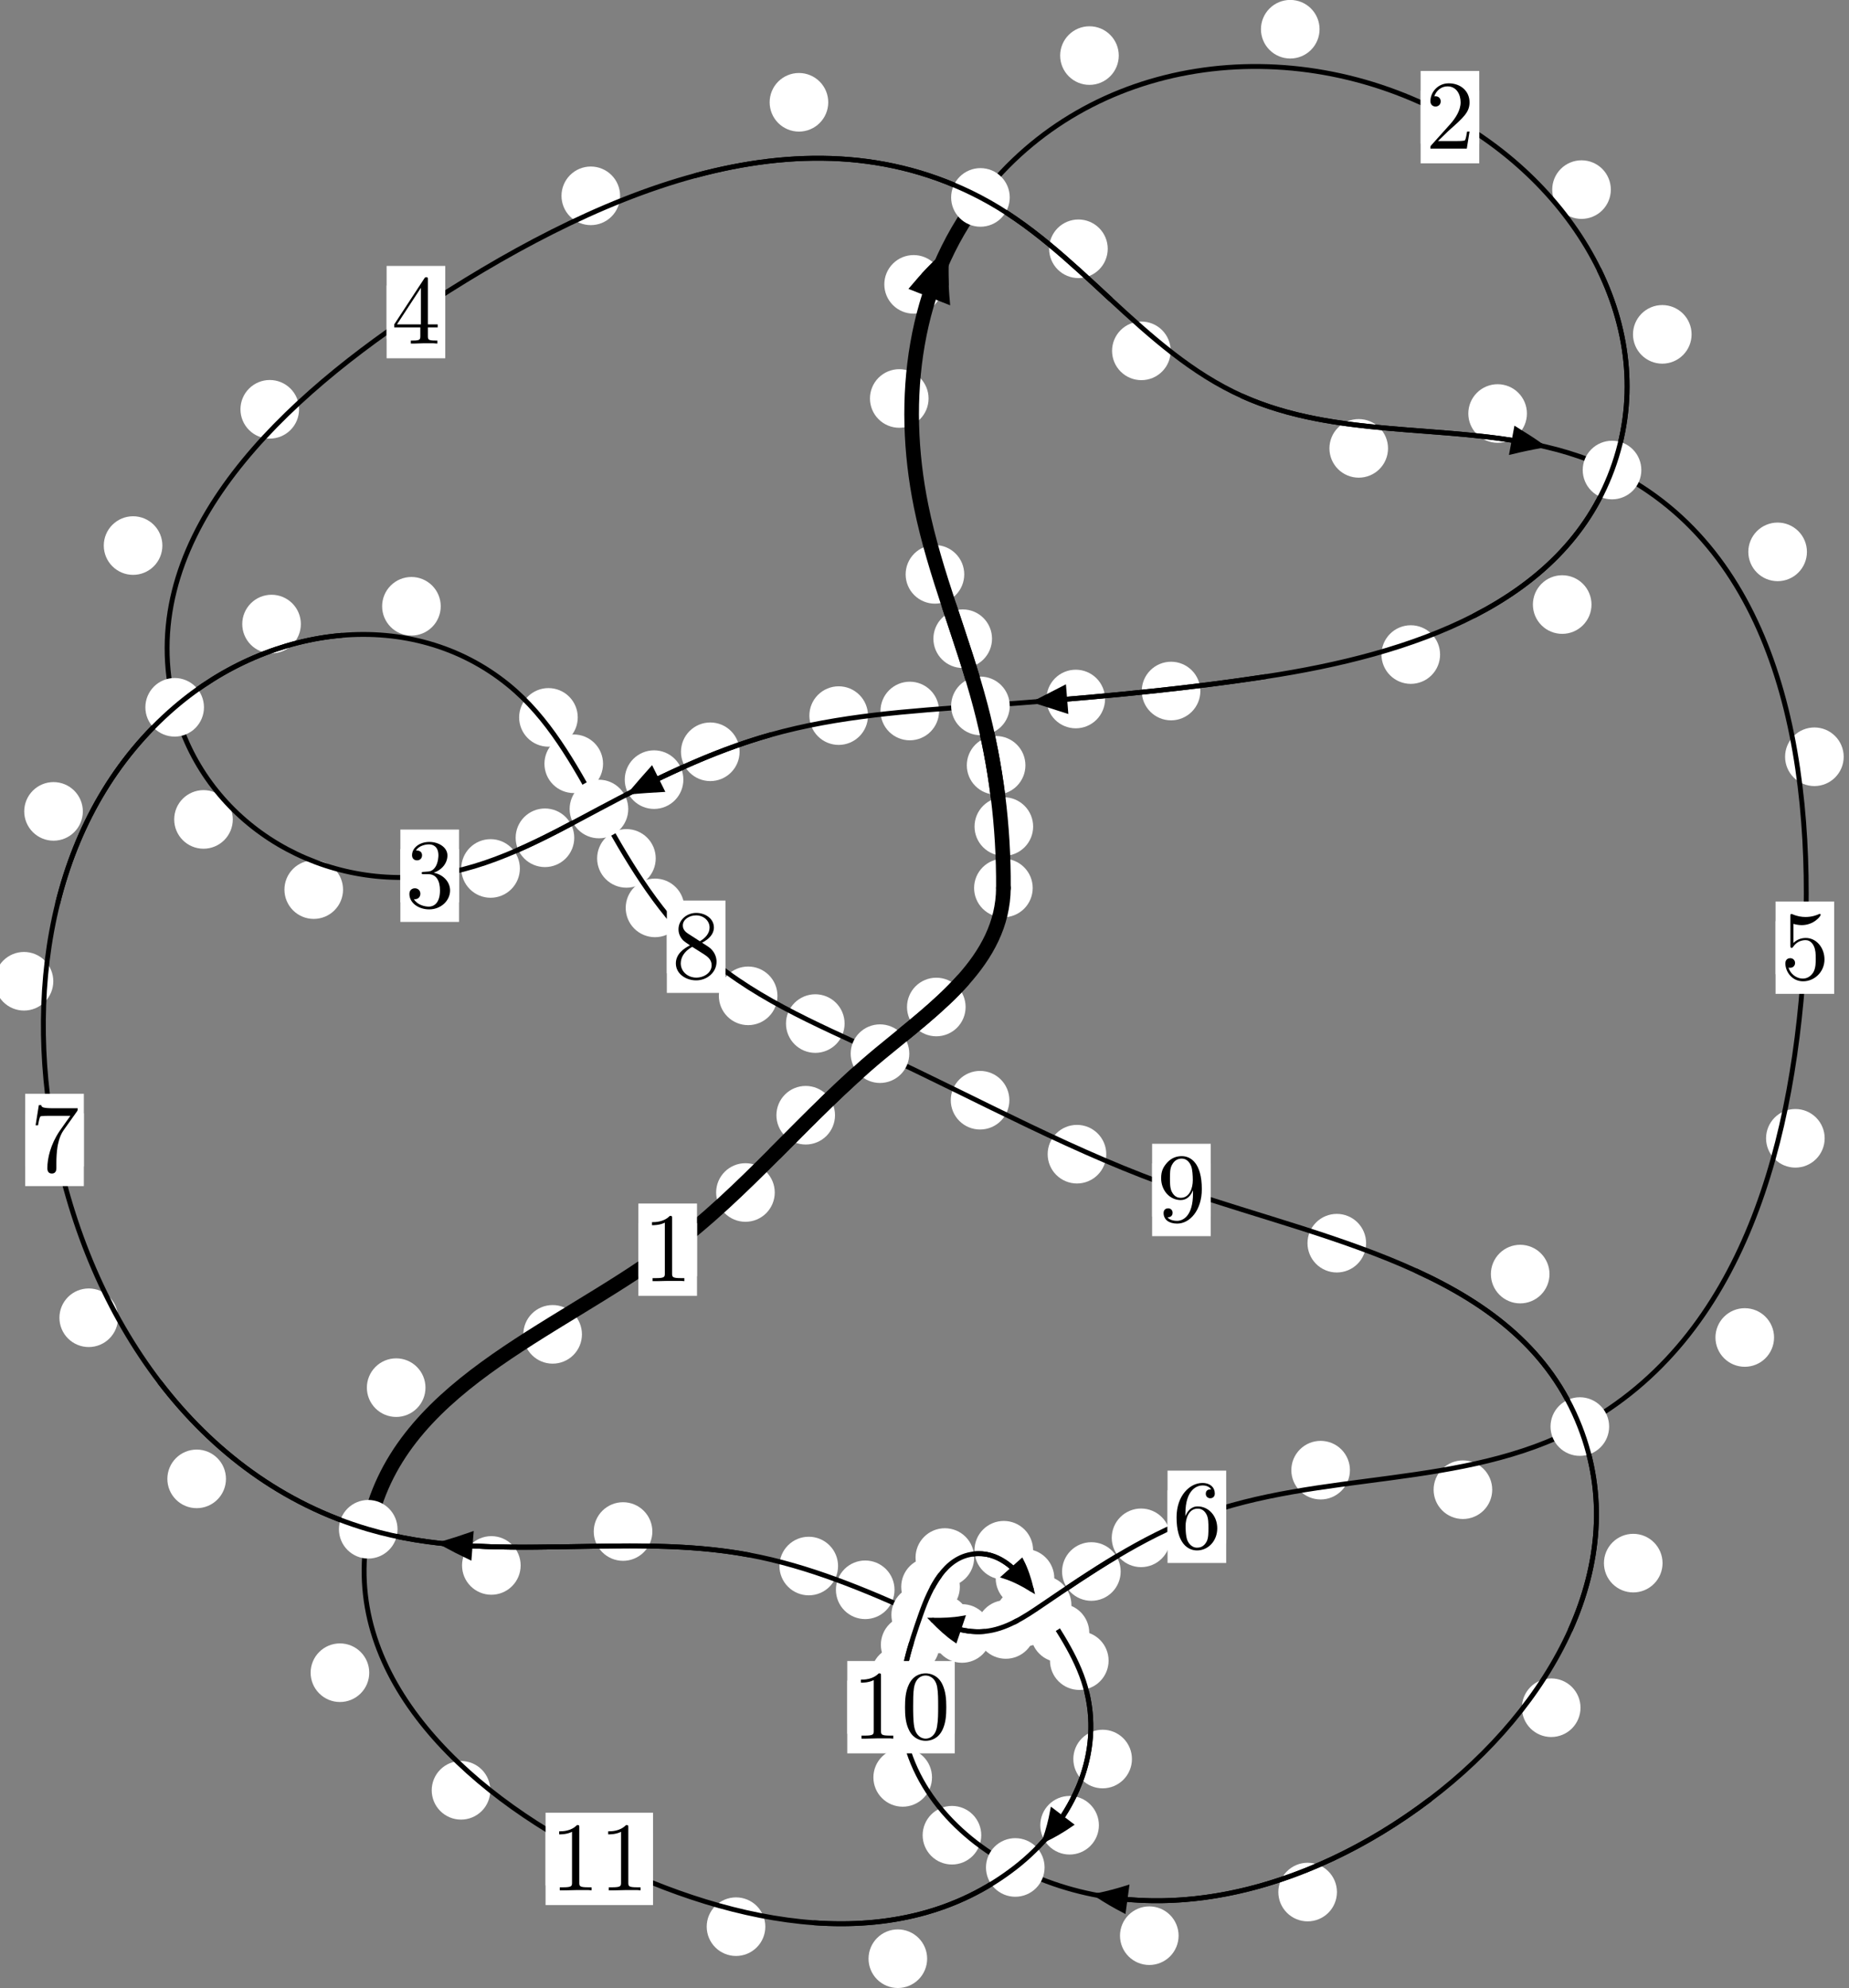 <?xml version="1.0"?>
<!-- Created by MetaPost 1.999 on 2021.07.06:0017 -->
<svg version="1.1" xmlns="http://www.w3.org/2000/svg" xmlns:xlink="http://www.w3.org/1999/xlink" width="188.589" height="202.78" viewBox="0 0 188.589 202.78">
<rect x="0" y="0" width="188.589" height="202.78" fill="#808080" stroke="none"/>
<!-- Original BoundingBox: -100.541245 -130.771530 88.047577 72.008255 -->
  <defs>
    <g transform="scale(0.01,0.01)" id="GLYPHcmr10_48">
      <path style="fill-rule: evenodd;" d="M460 -320C460 -400,455 -480,420 -554C374 -650,292 -666,250 -666C190 -666,117 -640,76 -547C44 -478,39 -400,39 -320C39 -245,43 -155,84 -79C127 2,200 22,249 22C303 22,379 1,423 -94C455 -163,460 -241,460 -320M249 -0C210 -0,151 -25,133 -121C122 -181,122 -273,122 -332C122 -396,122 -462,130 -516C149 -635,224 -644,249 -644C282 -644,348 -626,367 -527C377 -471,377 -395,377 -332C377 -257,377 -189,366 -125C351 -30,294 -0,249 -0"></path>
    </g>
    <g transform="scale(0.01,0.01)" id="GLYPHcmr10_49">
      <path style="fill-rule: evenodd;" d="M294 -640C294 -664,294 -666,271 -666C209 -602,121 -602,89 -602L89 -571C109 -571,168 -571,220 -597L220 -79C220 -43,217 -31,127 -31L95 -31L95 -0L257 -0L130 -3L217 -3L257 -3L297 -3L384 -3L419 -0L419 -31L387 -31C297 -31,294 -42,294 -79"></path>
    </g>
    <g transform="scale(0.01,0.01)" id="GLYPHcmr10_50">
      <path style="fill-rule: evenodd;" d="M127 -77L233 -180C389 -318,449 -372,449 -472C449 -586,359 -666,237 -666C124 -666,50 -574,50 -485C50 -429,100 -429,103 -429C120 -429,155 -441,155 -482C155 -508,137 -534,102 -534C94 -534,92 -534,89 -533C112 -598,166 -635,224 -635C315 -635,358 -554,358 -472C358 -392,308 -313,253 -251L61 -37C50 -26,50 -24,50 -0L421 -0L449 -174L424 -174C419 -144,412 -100,402 -85C395 -77,329 -77,307 -77"></path>
    </g>
    <g transform="scale(0.01,0.01)" id="GLYPHcmr10_51">
      <path style="fill-rule: evenodd;" d="M290 -352C372 -379,430 -449,430 -528C430 -610,342 -666,246 -666C145 -666,69 -606,69 -530C69 -497,91 -478,120 -478C151 -478,171 -500,171 -529C171 -579,124 -579,109 -579C140 -628,206 -641,242 -641C283 -641,338 -619,338 -529C338 -517,336 -459,310 -415C280 -367,246 -364,221 -363C213 -362,189 -360,182 -360C174 -359,167 -358,167 -348C167 -337,174 -337,191 -337L235 -337C317 -337,354 -269,354 -171C354 -35,285 -6,241 -6C198 -6,123 -23,88 -82C123 -77,154 -99,154 -137C154 -173,127 -193,98 -193C74 -193,42 -179,42 -135C42 -44,135 22,244 22C366 22,457 -69,457 -171C457 -253,394 -331,290 -352"></path>
    </g>
    <g transform="scale(0.01,0.01)" id="GLYPHcmr10_52">
      <path style="fill-rule: evenodd;" d="M294 -165L294 -78C294 -42,292 -31,218 -31L197 -31L197 -0L332 -0L238 -3L290 -3L332 -3L374 -3L427 -3L468 -0L468 -31L447 -31C373 -31,371 -42,371 -78L371 -165L471 -165L471 -196L371 -196L371 -651C371 -671,371 -677,355 -677C346 -677,343 -677,335 -665L28 -196L28 -165M300 -196L56 -196L300 -569"></path>
    </g>
    <g transform="scale(0.01,0.01)" id="GLYPHcmr10_53">
      <path style="fill-rule: evenodd;" d="M449 -201C449 -320,367 -420,259 -420C211 -420,168 -404,132 -369L132 -564C152 -558,185 -551,217 -551C340 -551,410 -642,410 -655C410 -661,407 -666,400 -666C399 -666,397 -666,392 -663C372 -654,323 -634,256 -634C216 -634,170 -641,123 -662C115 -665,113 -665,111 -665C101 -665,101 -657,101 -641L101 -345C101 -327,101 -319,115 -319C122 -319,124 -322,128 -328C139 -344,176 -398,257 -398C309 -398,334 -352,342 -334C358 -297,360 -258,360 -208C360 -173,360 -113,336 -71C312 -32,275 -6,229 -6C156 -6,99 -59,82 -118C85 -117,88 -116,99 -116C132 -116,149 -141,149 -165C149 -189,132 -214,99 -214C85 -214,50 -207,50 -161C50 -75,119 22,231 22C347 22,449 -74,449 -201"></path>
    </g>
    <g transform="scale(0.01,0.01)" id="GLYPHcmr10_54">
      <path style="fill-rule: evenodd;" d="M132 -328L132 -352C132 -605,256 -641,307 -641C331 -641,373 -635,395 -601C380 -601,340 -601,340 -556C340 -525,364 -510,386 -510C402 -510,432 -519,432 -558C432 -618,388 -666,305 -666C177 -666,42 -537,42 -316C42 -49,158 22,251 22C362 22,457 -72,457 -204C457 -331,368 -427,257 -427C189 -427,152 -376,132 -328M251 -6C188 -6,158 -66,152 -81C134 -128,134 -208,134 -226C134 -304,166 -404,256 -404C272 -404,318 -404,349 -342C367 -305,367 -254,367 -205C367 -157,367 -107,350 -71C320 -11,274 -6,251 -6"></path>
    </g>
    <g transform="scale(0.01,0.01)" id="GLYPHcmr10_55">
      <path style="fill-rule: evenodd;" d="M476 -609C485 -621,485 -623,485 -644L242 -644C120 -644,118 -657,114 -676L89 -676L56 -470L81 -470C84 -486,93 -549,106 -561C113 -567,191 -567,204 -567L411 -567C400 -551,321 -442,299 -409C209 -274,176 -135,176 -33C176 -23,176 22,222 22C268 22,268 -23,268 -33L268 -84C268 -139,271 -194,279 -248C283 -271,297 -357,341 -419"></path>
    </g>
    <g transform="scale(0.01,0.01)" id="GLYPHcmr10_56">
      <path style="fill-rule: evenodd;" d="M163 -457C117 -487,113 -521,113 -538C113 -599,178 -641,249 -641C322 -641,386 -589,386 -517C386 -460,347 -412,287 -377M309 -362C381 -399,430 -451,430 -517C430 -609,341 -666,250 -666C150 -666,69 -592,69 -499C69 -481,71 -436,113 -389C124 -377,161 -352,186 -335C128 -306,42 -250,42 -151C42 -45,144 22,249 22C362 22,457 -61,457 -168C457 -204,446 -249,408 -291C389 -312,373 -322,309 -362M209 -320L332 -242C360 -223,407 -193,407 -132C407 -58,332 -6,250 -6C164 -6,92 -68,92 -151C92 -209,124 -273,209 -320"></path>
    </g>
    <g transform="scale(0.01,0.01)" id="GLYPHcmr10_57">
      <path style="fill-rule: evenodd;" d="M367 -318L367 -286C367 -52,263 -6,205 -6C188 -6,134 -8,107 -42C151 -42,159 -71,159 -88C159 -119,135 -134,113 -134C97 -134,67 -125,67 -86C67 -19,121 22,206 22C335 22,457 -114,457 -329C457 -598,342 -666,253 -666C198 -666,149 -648,106 -603C65 -558,42 -516,42 -441C42 -316,130 -218,242 -218C303 -218,344 -260,367 -318M243 -241C227 -241,181 -241,150 -304C132 -341,132 -391,132 -440C132 -494,132 -541,153 -578C180 -628,218 -641,253 -641C299 -641,332 -607,349 -562C361 -530,365 -467,365 -421C365 -338,331 -241,243 -241"></path>
    </g>
  </defs>
  <path d="M105.375 84.306C105.375 83.513,105.06 82.753,104.5 82.193C103.939 81.632,103.179 81.317,102.386 81.317C101.594 81.317,100.834 81.632,100.273 82.193C99.713 82.753,99.398 83.513,99.398 84.306C99.398 85.099,99.713 85.859,100.273 86.419C100.834 86.98,101.594 87.295,102.386 87.295C103.179 87.295,103.939 86.98,104.5 86.419C105.06 85.859,105.375 85.099,105.375 84.306Z" style="fill: rgb(100%,100%,100%);stroke: none;"></path>
  <path d="M105.331 90.574C105.331 89.781,105.016 89.021,104.456 88.46C103.895 87.9,103.135 87.585,102.342 87.585C101.55 87.585,100.79 87.9,100.229 88.46C99.669 89.021,99.354 89.781,99.354 90.574C99.354 91.366,99.669 92.126,100.229 92.687C100.79 93.247,101.55 93.562,102.342 93.562C103.135 93.562,103.895 93.247,104.456 92.687C105.016 92.126,105.331 91.366,105.331 90.574Z" style="fill: rgb(100%,100%,100%);stroke: none;"></path>
  <path d="M101.181 65.147C101.181 64.354,100.866 63.594,100.305 63.033C99.745 62.473,98.985 62.158,98.192 62.158C97.399 62.158,96.639 62.473,96.079 63.033C95.518 63.594,95.203 64.354,95.203 65.147C95.203 65.939,95.518 66.699,96.079 67.26C96.639 67.82,97.399 68.135,98.192 68.135C98.985 68.135,99.745 67.82,100.305 67.26C100.866 66.699,101.181 65.939,101.181 65.147Z" style="fill: rgb(100%,100%,100%);stroke: none;"></path>
  <path d="M104.588 78.06C104.588 77.268,104.273 76.508,103.712 75.947C103.152 75.387,102.391 75.072,101.599 75.072C100.806 75.072,100.046 75.387,99.485 75.947C98.925 76.508,98.61 77.268,98.61 78.06C98.61 78.853,98.925 79.613,99.485 80.174C100.046 80.734,100.806 81.049,101.599 81.049C102.391 81.049,103.152 80.734,103.712 80.174C104.273 79.613,104.588 78.853,104.588 78.06Z" style="fill: rgb(100%,100%,100%);stroke: none;"></path>
  <path d="M94.709 40.644C94.709 39.851,94.394 39.091,93.834 38.531C93.273 37.97,92.513 37.655,91.721 37.655C90.928 37.655,90.168 37.97,89.607 38.531C89.047 39.091,88.732 39.851,88.732 40.644C88.732 41.437,89.047 42.197,89.607 42.757C90.168 43.318,90.928 43.633,91.721 43.633C92.513 43.633,93.273 43.318,93.834 42.757C94.394 42.197,94.709 41.437,94.709 40.644Z" style="fill: rgb(100%,100%,100%);stroke: none;"></path>
  <path d="M98.348 58.584C98.348 57.791,98.033 57.031,97.473 56.471C96.912 55.91,96.152 55.595,95.359 55.595C94.567 55.595,93.807 55.91,93.246 56.471C92.686 57.031,92.371 57.791,92.371 58.584C92.371 59.377,92.686 60.137,93.246 60.697C93.807 61.258,94.567 61.573,95.359 61.573C96.152 61.573,96.912 61.258,97.473 60.697C98.033 60.137,98.348 59.377,98.348 58.584Z" style="fill: rgb(100%,100%,100%);stroke: none;"></path>
  <path d="M114.109 5.669C114.109 4.876,113.794 4.116,113.233 3.555C112.673 2.995,111.913 2.68,111.12 2.68C110.327 2.68,109.567 2.995,109.007 3.555C108.446 4.116,108.131 4.876,108.131 5.669C108.131 6.461,108.446 7.221,109.007 7.782C109.567 8.342,110.327 8.657,111.12 8.657C111.913 8.657,112.673 8.342,113.233 7.782C113.794 7.221,114.109 6.461,114.109 5.669Z" style="fill: rgb(100%,100%,100%);stroke: none;"></path>
  <path d="M96.174 29.004C96.174 28.212,95.859 27.452,95.298 26.891C94.738 26.331,93.978 26.016,93.185 26.016C92.392 26.016,91.632 26.331,91.072 26.891C90.511 27.452,90.196 28.212,90.196 29.004C90.196 29.797,90.511 30.557,91.072 31.118C91.632 31.678,92.392 31.993,93.185 31.993C93.978 31.993,94.738 31.678,95.298 31.118C95.859 30.557,96.174 29.797,96.174 29.004Z" style="fill: rgb(100%,100%,100%);stroke: none;"></path>
  <path d="M164.297 19.339C164.297 18.546,163.982 17.786,163.422 17.225C162.861 16.665,162.101 16.35,161.309 16.35C160.516 16.35,159.756 16.665,159.195 17.225C158.635 17.786,158.32 18.546,158.32 19.339C158.32 20.131,158.635 20.892,159.195 21.452C159.756 22.012,160.516 22.327,161.309 22.327C162.101 22.327,162.861 22.012,163.422 21.452C163.982 20.892,164.297 20.131,164.297 19.339Z" style="fill: rgb(100%,100%,100%);stroke: none;"></path>
  <path d="M134.589 2.98C134.589 2.188,134.274 1.428,133.713 0.867C133.153 0.307,132.393 -0.008,131.6 -0.008C130.807 -0.008,130.047 0.307,129.487 0.867C128.926 1.428,128.611 2.188,128.611 2.98C128.611 3.773,128.926 4.533,129.487 5.094C130.047 5.654,130.807 5.969,131.6 5.969C132.393 5.969,133.153 5.654,133.713 5.094C134.274 4.533,134.589 3.773,134.589 2.98Z" style="fill: rgb(100%,100%,100%);stroke: none;"></path>
  <path d="M162.325 61.663C162.325 60.87,162.011 60.11,161.45 59.549C160.89 58.989,160.129 58.674,159.337 58.674C158.544 58.674,157.784 58.989,157.223 59.549C156.663 60.11,156.348 60.87,156.348 61.663C156.348 62.455,156.663 63.216,157.223 63.776C157.784 64.337,158.544 64.652,159.337 64.652C160.129 64.652,160.89 64.337,161.45 63.776C162.011 63.216,162.325 62.455,162.325 61.663Z" style="fill: rgb(100%,100%,100%);stroke: none;"></path>
  <path d="M172.534 34.104C172.534 33.311,172.219 32.551,171.659 31.991C171.098 31.43,170.338 31.115,169.545 31.115C168.753 31.115,167.993 31.43,167.432 31.991C166.872 32.551,166.557 33.311,166.557 34.104C166.557 34.897,166.872 35.657,167.432 36.217C167.993 36.778,168.753 37.093,169.545 37.093C170.338 37.093,171.098 36.778,171.659 36.217C172.219 35.657,172.534 34.897,172.534 34.104Z" style="fill: rgb(100%,100%,100%);stroke: none;"></path>
  <path d="M122.431 70.484C122.431 69.691,122.116 68.931,121.556 68.371C120.995 67.81,120.235 67.495,119.442 67.495C118.65 67.495,117.889 67.81,117.329 68.371C116.768 68.931,116.453 69.691,116.453 70.484C116.453 71.277,116.768 72.037,117.329 72.597C117.889 73.158,118.65 73.473,119.442 73.473C120.235 73.473,120.995 73.158,121.556 72.597C122.116 72.037,122.431 71.277,122.431 70.484Z" style="fill: rgb(100%,100%,100%);stroke: none;"></path>
  <path d="M146.881 66.764C146.881 65.971,146.566 65.211,146.005 64.65C145.445 64.09,144.685 63.775,143.892 63.775C143.099 63.775,142.339 64.09,141.779 64.65C141.218 65.211,140.903 65.971,140.903 66.764C140.903 67.556,141.218 68.316,141.779 68.877C142.339 69.437,143.099 69.752,143.892 69.752C144.685 69.752,145.445 69.437,146.005 68.877C146.566 68.316,146.881 67.556,146.881 66.764Z" style="fill: rgb(100%,100%,100%);stroke: none;"></path>
  <path d="M95.782 72.521C95.782 71.729,95.467 70.968,94.907 70.408C94.346 69.847,93.586 69.532,92.794 69.532C92.001 69.532,91.241 69.847,90.68 70.408C90.12 70.968,89.805 71.729,89.805 72.521C89.805 73.314,90.12 74.074,90.68 74.635C91.241 75.195,92.001 75.51,92.794 75.51C93.586 75.51,94.346 75.195,94.907 74.635C95.467 74.074,95.782 73.314,95.782 72.521Z" style="fill: rgb(100%,100%,100%);stroke: none;"></path>
  <path d="M112.711 71.297C112.711 70.504,112.396 69.744,111.836 69.184C111.275 68.623,110.515 68.308,109.722 68.308C108.93 68.308,108.169 68.623,107.609 69.184C107.049 69.744,106.734 70.504,106.734 71.297C106.734 72.09,107.049 72.85,107.609 73.41C108.169 73.971,108.93 74.286,109.722 74.286C110.515 74.286,111.275 73.971,111.836 73.41C112.396 72.85,112.711 72.09,112.711 71.297Z" style="fill: rgb(100%,100%,100%);stroke: none;"></path>
  <path d="M75.434 76.68C75.434 75.887,75.12 75.127,74.559 74.567C73.999 74.006,73.238 73.691,72.446 73.691C71.653 73.691,70.893 74.006,70.332 74.567C69.772 75.127,69.457 75.887,69.457 76.68C69.457 77.473,69.772 78.233,70.332 78.793C70.893 79.354,71.653 79.669,72.446 79.669C73.238 79.669,73.999 79.354,74.559 78.793C75.12 78.233,75.434 77.473,75.434 76.68Z" style="fill: rgb(100%,100%,100%);stroke: none;"></path>
  <path d="M88.53 72.99C88.53 72.197,88.215 71.437,87.654 70.877C87.094 70.316,86.333 70.001,85.541 70.001C84.748 70.001,83.988 70.316,83.427 70.877C82.867 71.437,82.552 72.197,82.552 72.99C82.552 73.783,82.867 74.543,83.427 75.103C83.988 75.664,84.748 75.979,85.541 75.979C86.333 75.979,87.094 75.664,87.654 75.103C88.215 74.543,88.53 73.783,88.53 72.99Z" style="fill: rgb(100%,100%,100%);stroke: none;"></path>
  <path d="M58.571 85.452C58.571 84.659,58.256 83.899,57.696 83.338C57.135 82.778,56.375 82.463,55.583 82.463C54.79 82.463,54.03 82.778,53.469 83.338C52.909 83.899,52.594 84.659,52.594 85.452C52.594 86.244,52.909 87.004,53.469 87.565C54.03 88.125,54.79 88.44,55.583 88.44C56.375 88.44,57.135 88.125,57.696 87.565C58.256 87.004,58.571 86.244,58.571 85.452Z" style="fill: rgb(100%,100%,100%);stroke: none;"></path>
  <path d="M69.699 79.522C69.699 78.729,69.385 77.969,68.824 77.408C68.264 76.848,67.503 76.533,66.711 76.533C65.918 76.533,65.158 76.848,64.597 77.408C64.037 77.969,63.722 78.729,63.722 79.522C63.722 80.314,64.037 81.074,64.597 81.635C65.158 82.195,65.918 82.51,66.711 82.51C67.503 82.51,68.264 82.195,68.824 81.635C69.385 81.074,69.699 80.314,69.699 79.522Z" style="fill: rgb(100%,100%,100%);stroke: none;"></path>
  <path d="M34.989 90.739C34.989 89.946,34.674 89.186,34.113 88.625C33.553 88.065,32.793 87.75,32 87.75C31.207 87.75,30.447 88.065,29.887 88.625C29.326 89.186,29.011 89.946,29.011 90.739C29.011 91.531,29.326 92.291,29.887 92.852C30.447 93.412,31.207 93.727,32 93.727C32.793 93.727,33.553 93.412,34.113 92.852C34.674 92.291,34.989 91.531,34.989 90.739Z" style="fill: rgb(100%,100%,100%);stroke: none;"></path>
  <path d="M53.025 88.58C53.025 87.788,52.71 87.028,52.149 86.467C51.589 85.907,50.829 85.592,50.036 85.592C49.243 85.592,48.483 85.907,47.923 86.467C47.362 87.028,47.047 87.788,47.047 88.58C47.047 89.373,47.362 90.133,47.923 90.694C48.483 91.254,49.243 91.569,50.036 91.569C50.829 91.569,51.589 91.254,52.149 90.694C52.71 90.133,53.025 89.373,53.025 88.58Z" style="fill: rgb(100%,100%,100%);stroke: none;"></path>
  <path d="M16.562 55.646C16.562 54.853,16.247 54.093,15.687 53.533C15.126 52.972,14.366 52.657,13.574 52.657C12.781 52.657,12.021 52.972,11.46 53.533C10.9 54.093,10.585 54.853,10.585 55.646C10.585 56.439,10.9 57.199,11.46 57.759C12.021 58.32,12.781 58.635,13.574 58.635C14.366 58.635,15.126 58.32,15.687 57.759C16.247 57.199,16.562 56.439,16.562 55.646Z" style="fill: rgb(100%,100%,100%);stroke: none;"></path>
  <path d="M23.744 83.58C23.744 82.787,23.43 82.027,22.869 81.466C22.309 80.906,21.548 80.591,20.756 80.591C19.963 80.591,19.203 80.906,18.642 81.466C18.082 82.027,17.767 82.787,17.767 83.58C17.767 84.372,18.082 85.133,18.642 85.693C19.203 86.253,19.963 86.568,20.756 86.568C21.548 86.568,22.309 86.253,22.869 85.693C23.43 85.133,23.744 84.372,23.744 83.58Z" style="fill: rgb(100%,100%,100%);stroke: none;"></path>
  <path d="M63.247 19.974C63.247 19.181,62.932 18.421,62.372 17.861C61.811 17.3,61.051 16.985,60.258 16.985C59.466 16.985,58.705 17.3,58.145 17.861C57.585 18.421,57.27 19.181,57.27 19.974C57.27 20.767,57.585 21.527,58.145 22.087C58.705 22.648,59.466 22.963,60.258 22.963C61.051 22.963,61.811 22.648,62.372 22.087C62.932 21.527,63.247 20.767,63.247 19.974Z" style="fill: rgb(100%,100%,100%);stroke: none;"></path>
  <path d="M30.503 41.748C30.503 40.955,30.188 40.195,29.627 39.635C29.067 39.074,28.307 38.759,27.514 38.759C26.721 38.759,25.961 39.074,25.401 39.635C24.84 40.195,24.525 40.955,24.525 41.748C24.525 42.541,24.84 43.301,25.401 43.861C25.961 44.422,26.721 44.737,27.514 44.737C28.307 44.737,29.067 44.422,29.627 43.861C30.188 43.301,30.503 42.541,30.503 41.748Z" style="fill: rgb(100%,100%,100%);stroke: none;"></path>
  <path d="M112.983 25.375C112.983 24.583,112.668 23.823,112.107 23.262C111.547 22.702,110.787 22.387,109.994 22.387C109.201 22.387,108.441 22.702,107.881 23.262C107.32 23.823,107.005 24.583,107.005 25.375C107.005 26.168,107.32 26.928,107.881 27.489C108.441 28.049,109.201 28.364,109.994 28.364C110.787 28.364,111.547 28.049,112.107 27.489C112.668 26.928,112.983 26.168,112.983 25.375Z" style="fill: rgb(100%,100%,100%);stroke: none;"></path>
  <path d="M84.477 10.434C84.477 9.641,84.162 8.881,83.602 8.321C83.041 7.76,82.281 7.445,81.489 7.445C80.696 7.445,79.936 7.76,79.375 8.321C78.815 8.881,78.5 9.641,78.5 10.434C78.5 11.227,78.815 11.987,79.375 12.547C79.936 13.108,80.696 13.423,81.489 13.423C82.281 13.423,83.041 13.108,83.602 12.547C84.162 11.987,84.477 11.227,84.477 10.434Z" style="fill: rgb(100%,100%,100%);stroke: none;"></path>
  <path d="M141.572 45.733C141.572 44.941,141.257 44.181,140.697 43.62C140.136 43.06,139.376 42.745,138.583 42.745C137.791 42.745,137.03 43.06,136.47 43.62C135.91 44.181,135.595 44.941,135.595 45.733C135.595 46.526,135.91 47.286,136.47 47.847C137.03 48.407,137.791 48.722,138.583 48.722C139.376 48.722,140.136 48.407,140.697 47.847C141.257 47.286,141.572 46.526,141.572 45.733Z" style="fill: rgb(100%,100%,100%);stroke: none;"></path>
  <path d="M119.403 35.787C119.403 34.994,119.088 34.234,118.527 33.673C117.967 33.113,117.207 32.798,116.414 32.798C115.621 32.798,114.861 33.113,114.301 33.673C113.74 34.234,113.425 34.994,113.425 35.787C113.425 36.579,113.74 37.339,114.301 37.9C114.861 38.46,115.621 38.775,116.414 38.775C117.207 38.775,117.967 38.46,118.527 37.9C119.088 37.339,119.403 36.579,119.403 35.787Z" style="fill: rgb(100%,100%,100%);stroke: none;"></path>
  <path d="M184.298 56.289C184.298 55.496,183.983 54.736,183.422 54.176C182.862 53.615,182.102 53.3,181.309 53.3C180.516 53.3,179.756 53.615,179.196 54.176C178.635 54.736,178.32 55.496,178.32 56.289C178.32 57.082,178.635 57.842,179.196 58.402C179.756 58.963,180.516 59.278,181.309 59.278C182.102 59.278,182.862 58.963,183.422 58.402C183.983 57.842,184.298 57.082,184.298 56.289Z" style="fill: rgb(100%,100%,100%);stroke: none;"></path>
  <path d="M155.739 42.178C155.739 41.385,155.424 40.625,154.863 40.064C154.303 39.504,153.543 39.189,152.75 39.189C151.957 39.189,151.197 39.504,150.637 40.064C150.076 40.625,149.761 41.385,149.761 42.178C149.761 42.97,150.076 43.731,150.637 44.291C151.197 44.851,151.957 45.166,152.75 45.166C153.543 45.166,154.303 44.851,154.863 44.291C155.424 43.731,155.739 42.97,155.739 42.178Z" style="fill: rgb(100%,100%,100%);stroke: none;"></path>
  <path d="M186.108 116.105C186.108 115.312,185.793 114.552,185.232 113.992C184.672 113.431,183.912 113.116,183.119 113.116C182.326 113.116,181.566 113.431,181.006 113.992C180.445 114.552,180.13 115.312,180.13 116.105C180.13 116.898,180.445 117.658,181.006 118.218C181.566 118.779,182.326 119.094,183.119 119.094C183.912 119.094,184.672 118.779,185.232 118.218C185.793 117.658,186.108 116.898,186.108 116.105Z" style="fill: rgb(100%,100%,100%);stroke: none;"></path>
  <path d="M188.048 77.188C188.048 76.395,187.733 75.635,187.172 75.075C186.612 74.514,185.852 74.199,185.059 74.199C184.266 74.199,183.506 74.514,182.946 75.075C182.385 75.635,182.07 76.395,182.07 77.188C182.07 77.981,182.385 78.741,182.946 79.301C183.506 79.862,184.266 80.177,185.059 80.177C185.852 80.177,186.612 79.862,187.172 79.301C187.733 78.741,188.048 77.981,188.048 77.188Z" style="fill: rgb(100%,100%,100%);stroke: none;"></path>
  <path d="M152.199 151.947C152.199 151.154,151.884 150.394,151.324 149.833C150.763 149.273,150.003 148.958,149.21 148.958C148.418 148.958,147.657 149.273,147.097 149.833C146.536 150.394,146.221 151.154,146.221 151.947C146.221 152.739,146.536 153.499,147.097 154.06C147.657 154.62,148.418 154.935,149.21 154.935C150.003 154.935,150.763 154.62,151.324 154.06C151.884 153.499,152.199 152.739,152.199 151.947Z" style="fill: rgb(100%,100%,100%);stroke: none;"></path>
  <path d="M180.946 136.42C180.946 135.627,180.631 134.867,180.07 134.306C179.51 133.746,178.75 133.431,177.957 133.431C177.164 133.431,176.404 133.746,175.844 134.306C175.283 134.867,174.968 135.627,174.968 136.42C174.968 137.212,175.283 137.973,175.844 138.533C176.404 139.094,177.164 139.409,177.957 139.409C178.75 139.409,179.51 139.094,180.07 138.533C180.631 137.973,180.946 137.212,180.946 136.42Z" style="fill: rgb(100%,100%,100%);stroke: none;"></path>
  <path d="M119.371 156.855C119.371 156.062,119.056 155.302,118.495 154.742C117.935 154.181,117.175 153.866,116.382 153.866C115.589 153.866,114.829 154.181,114.269 154.742C113.708 155.302,113.393 156.062,113.393 156.855C113.393 157.648,113.708 158.408,114.269 158.968C114.829 159.529,115.589 159.844,116.382 159.844C117.175 159.844,117.935 159.529,118.495 158.968C119.056 158.408,119.371 157.648,119.371 156.855Z" style="fill: rgb(100%,100%,100%);stroke: none;"></path>
  <path d="M137.687 149.952C137.687 149.16,137.372 148.4,136.812 147.839C136.251 147.279,135.491 146.964,134.698 146.964C133.906 146.964,133.146 147.279,132.585 147.839C132.025 148.4,131.71 149.16,131.71 149.952C131.71 150.745,132.025 151.505,132.585 152.066C133.146 152.626,133.906 152.941,134.698 152.941C135.491 152.941,136.251 152.626,136.812 152.066C137.372 151.505,137.687 150.745,137.687 149.952Z" style="fill: rgb(100%,100%,100%);stroke: none;"></path>
  <path d="M107.462 164.943C107.462 164.151,107.147 163.39,106.587 162.83C106.026 162.27,105.266 161.955,104.474 161.955C103.681 161.955,102.921 162.27,102.36 162.83C101.8 163.39,101.485 164.151,101.485 164.943C101.485 165.736,101.8 166.496,102.36 167.057C102.921 167.617,103.681 167.932,104.474 167.932C105.266 167.932,106.026 167.617,106.587 167.057C107.147 166.496,107.462 165.736,107.462 164.943Z" style="fill: rgb(100%,100%,100%);stroke: none;"></path>
  <path d="M114.303 160.29C114.303 159.497,113.989 158.737,113.428 158.177C112.868 157.616,112.107 157.301,111.315 157.301C110.522 157.301,109.762 157.616,109.201 158.177C108.641 158.737,108.326 159.497,108.326 160.29C108.326 161.083,108.641 161.843,109.201 162.403C109.762 162.964,110.522 163.279,111.315 163.279C112.107 163.279,112.868 162.964,113.428 162.403C113.989 161.843,114.303 161.083,114.303 160.29Z" style="fill: rgb(100%,100%,100%);stroke: none;"></path>
  <path d="M101.114 166.609C101.114 165.816,100.799 165.056,100.238 164.496C99.678 163.935,98.918 163.62,98.125 163.62C97.332 163.62,96.572 163.935,96.012 164.496C95.451 165.056,95.136 165.816,95.136 166.609C95.136 167.402,95.451 168.162,96.012 168.722C96.572 169.283,97.332 169.598,98.125 169.598C98.918 169.598,99.678 169.283,100.238 168.722C100.799 168.162,101.114 167.402,101.114 166.609Z" style="fill: rgb(100%,100%,100%);stroke: none;"></path>
  <path d="M105.576 166.201C105.576 165.409,105.261 164.649,104.701 164.088C104.141 163.528,103.38 163.213,102.588 163.213C101.795 163.213,101.035 163.528,100.474 164.088C99.914 164.649,99.599 165.409,99.599 166.201C99.599 166.994,99.914 167.754,100.474 168.315C101.035 168.875,101.795 169.19,102.588 169.19C103.38 169.19,104.141 168.875,104.701 168.315C105.261 167.754,105.576 166.994,105.576 166.201Z" style="fill: rgb(100%,100%,100%);stroke: none;"></path>
  <path d="M91.236 162.155C91.236 161.363,90.921 160.603,90.361 160.042C89.8 159.482,89.04 159.167,88.247 159.167C87.455 159.167,86.694 159.482,86.134 160.042C85.574 160.603,85.259 161.363,85.259 162.155C85.259 162.948,85.574 163.708,86.134 164.269C86.694 164.829,87.455 165.144,88.247 165.144C89.04 165.144,89.8 164.829,90.361 164.269C90.921 163.708,91.236 162.948,91.236 162.155Z" style="fill: rgb(100%,100%,100%);stroke: none;"></path>
  <path d="M98.969 165.645C98.969 164.852,98.654 164.092,98.093 163.531C97.533 162.971,96.773 162.656,95.98 162.656C95.187 162.656,94.427 162.971,93.867 163.531C93.306 164.092,92.991 164.852,92.991 165.645C92.991 166.437,93.306 167.197,93.867 167.758C94.427 168.318,95.187 168.633,95.98 168.633C96.773 168.633,97.533 168.318,98.093 167.758C98.654 167.197,98.969 166.437,98.969 165.645Z" style="fill: rgb(100%,100%,100%);stroke: none;"></path>
  <path d="M66.536 156.211C66.536 155.419,66.222 154.659,65.661 154.098C65.101 153.538,64.34 153.223,63.548 153.223C62.755 153.223,61.995 153.538,61.434 154.098C60.874 154.659,60.559 155.419,60.559 156.211C60.559 157.004,60.874 157.764,61.434 158.325C61.995 158.885,62.755 159.2,63.548 159.2C64.34 159.2,65.101 158.885,65.661 158.325C66.222 157.764,66.536 157.004,66.536 156.211Z" style="fill: rgb(100%,100%,100%);stroke: none;"></path>
  <path d="M85.478 159.731C85.478 158.939,85.163 158.179,84.602 157.618C84.042 157.058,83.282 156.743,82.489 156.743C81.696 156.743,80.936 157.058,80.376 157.618C79.815 158.179,79.5 158.939,79.5 159.731C79.5 160.524,79.815 161.284,80.376 161.845C80.936 162.405,81.696 162.72,82.489 162.72C83.282 162.72,84.042 162.405,84.602 161.845C85.163 161.284,85.478 160.524,85.478 159.731Z" style="fill: rgb(100%,100%,100%);stroke: none;"></path>
  <path d="M23.048 150.841C23.048 150.049,22.733 149.288,22.172 148.728C21.612 148.168,20.852 147.853,20.059 147.853C19.266 147.853,18.506 148.168,17.946 148.728C17.385 149.288,17.07 150.049,17.07 150.841C17.07 151.634,17.385 152.394,17.946 152.955C18.506 153.515,19.266 153.83,20.059 153.83C20.852 153.83,21.612 153.515,22.172 152.955C22.733 152.394,23.048 151.634,23.048 150.841Z" style="fill: rgb(100%,100%,100%);stroke: none;"></path>
  <path d="M53.104 159.671C53.104 158.878,52.789 158.118,52.228 157.558C51.668 156.997,50.908 156.682,50.115 156.682C49.322 156.682,48.562 156.997,48.002 157.558C47.441 158.118,47.126 158.878,47.126 159.671C47.126 160.464,47.441 161.224,48.002 161.784C48.562 162.345,49.322 162.66,50.115 162.66C50.908 162.66,51.668 162.345,52.228 161.784C52.789 161.224,53.104 160.464,53.104 159.671Z" style="fill: rgb(100%,100%,100%);stroke: none;"></path>
  <path d="M5.436 100.086C5.436 99.293,5.121 98.533,4.561 97.973C4 97.412,3.24 97.097,2.447 97.097C1.655 97.097,0.895 97.412,0.334 97.973C-0.226 98.533,-0.541 99.293,-0.541 100.086C-0.541 100.879,-0.226 101.639,0.334 102.199C0.895 102.76,1.655 103.075,2.447 103.075C3.24 103.075,4 102.76,4.561 102.199C5.121 101.639,5.436 100.879,5.436 100.086Z" style="fill: rgb(100%,100%,100%);stroke: none;"></path>
  <path d="M12.039 134.407C12.039 133.615,11.724 132.855,11.163 132.294C10.603 131.734,9.843 131.419,9.05 131.419C8.257 131.419,7.497 131.734,6.937 132.294C6.376 132.855,6.061 133.615,6.061 134.407C6.061 135.2,6.376 135.96,6.937 136.521C7.497 137.081,8.257 137.396,9.05 137.396C9.843 137.396,10.603 137.081,11.163 136.521C11.724 135.96,12.039 135.2,12.039 134.407Z" style="fill: rgb(100%,100%,100%);stroke: none;"></path>
  <path d="M30.686 63.652C30.686 62.86,30.371 62.099,29.81 61.539C29.25 60.978,28.49 60.663,27.697 60.663C26.904 60.663,26.144 60.978,25.584 61.539C25.023 62.099,24.708 62.86,24.708 63.652C24.708 64.445,25.023 65.205,25.584 65.766C26.144 66.326,26.904 66.641,27.697 66.641C28.49 66.641,29.25 66.326,29.81 65.766C30.371 65.205,30.686 64.445,30.686 63.652Z" style="fill: rgb(100%,100%,100%);stroke: none;"></path>
  <path d="M8.449 82.76C8.449 81.967,8.134 81.207,7.573 80.647C7.013 80.086,6.253 79.771,5.46 79.771C4.667 79.771,3.907 80.086,3.347 80.647C2.786 81.207,2.471 81.967,2.471 82.76C2.471 83.553,2.786 84.313,3.347 84.873C3.907 85.434,4.667 85.749,5.46 85.749C6.253 85.749,7.013 85.434,7.573 84.873C8.134 84.313,8.449 83.553,8.449 82.76Z" style="fill: rgb(100%,100%,100%);stroke: none;"></path>
  <path d="M58.928 73.173C58.928 72.38,58.613 71.62,58.052 71.059C57.492 70.499,56.732 70.184,55.939 70.184C55.146 70.184,54.386 70.499,53.826 71.059C53.265 71.62,52.95 72.38,52.95 73.173C52.95 73.965,53.265 74.725,53.826 75.286C54.386 75.846,55.146 76.161,55.939 76.161C56.732 76.161,57.492 75.846,58.052 75.286C58.613 74.725,58.928 73.965,58.928 73.173Z" style="fill: rgb(100%,100%,100%);stroke: none;"></path>
  <path d="M44.952 61.839C44.952 61.046,44.637 60.286,44.077 59.726C43.516 59.165,42.756 58.85,41.964 58.85C41.171 58.85,40.411 59.165,39.85 59.726C39.29 60.286,38.975 61.046,38.975 61.839C38.975 62.632,39.29 63.392,39.85 63.952C40.411 64.513,41.171 64.828,41.964 64.828C42.756 64.828,43.516 64.513,44.077 63.952C44.637 63.392,44.952 62.632,44.952 61.839Z" style="fill: rgb(100%,100%,100%);stroke: none;"></path>
  <path d="M66.881 87.554C66.881 86.761,66.566 86.001,66.006 85.441C65.446 84.88,64.685 84.565,63.893 84.565C63.1 84.565,62.34 84.88,61.779 85.441C61.219 86.001,60.904 86.761,60.904 87.554C60.904 88.347,61.219 89.107,61.779 89.667C62.34 90.228,63.1 90.543,63.893 90.543C64.685 90.543,65.446 90.228,66.006 89.667C66.566 89.107,66.881 88.347,66.881 87.554Z" style="fill: rgb(100%,100%,100%);stroke: none;"></path>
  <path d="M61.508 77.902C61.508 77.11,61.193 76.349,60.633 75.789C60.073 75.229,59.312 74.914,58.52 74.914C57.727 74.914,56.967 75.229,56.406 75.789C55.846 76.349,55.531 77.11,55.531 77.902C55.531 78.695,55.846 79.455,56.406 80.016C56.967 80.576,57.727 80.891,58.52 80.891C59.312 80.891,60.073 80.576,60.633 80.016C61.193 79.455,61.508 78.695,61.508 77.902Z" style="fill: rgb(100%,100%,100%);stroke: none;"></path>
  <path d="M79.296 101.573C79.296 100.78,78.981 100.02,78.421 99.46C77.86 98.899,77.1 98.584,76.307 98.584C75.515 98.584,74.755 98.899,74.194 99.46C73.634 100.02,73.319 100.78,73.319 101.573C73.319 102.366,73.634 103.126,74.194 103.686C74.755 104.247,75.515 104.562,76.307 104.562C77.1 104.562,77.86 104.247,78.421 103.686C78.981 103.126,79.296 102.366,79.296 101.573Z" style="fill: rgb(100%,100%,100%);stroke: none;"></path>
  <path d="M69.796 92.602C69.796 91.81,69.482 91.049,68.921 90.489C68.361 89.928,67.6 89.613,66.808 89.613C66.015 89.613,65.255 89.928,64.694 90.489C64.134 91.049,63.819 91.81,63.819 92.602C63.819 93.395,64.134 94.155,64.694 94.716C65.255 95.276,66.015 95.591,66.808 95.591C67.6 95.591,68.361 95.276,68.921 94.716C69.482 94.155,69.796 93.395,69.796 92.602Z" style="fill: rgb(100%,100%,100%);stroke: none;"></path>
  <path d="M102.951 112.219C102.951 111.426,102.636 110.666,102.076 110.106C101.515 109.545,100.755 109.23,99.962 109.23C99.17 109.23,98.409 109.545,97.849 110.106C97.289 110.666,96.974 111.426,96.974 112.219C96.974 113.012,97.289 113.772,97.849 114.332C98.409 114.893,99.17 115.208,99.962 115.208C100.755 115.208,101.515 114.893,102.076 114.332C102.636 113.772,102.951 113.012,102.951 112.219Z" style="fill: rgb(100%,100%,100%);stroke: none;"></path>
  <path d="M86.144 104.401C86.144 103.609,85.829 102.849,85.269 102.288C84.709 101.728,83.948 101.413,83.156 101.413C82.363 101.413,81.603 101.728,81.042 102.288C80.482 102.849,80.167 103.609,80.167 104.401C80.167 105.194,80.482 105.954,81.042 106.515C81.603 107.075,82.363 107.39,83.156 107.39C83.948 107.39,84.709 107.075,85.269 106.515C85.829 105.954,86.144 105.194,86.144 104.401Z" style="fill: rgb(100%,100%,100%);stroke: none;"></path>
  <path d="M139.336 126.801C139.336 126.009,139.021 125.248,138.46 124.688C137.9 124.127,137.14 123.813,136.347 123.813C135.554 123.813,134.794 124.127,134.234 124.688C133.673 125.248,133.358 126.009,133.358 126.801C133.358 127.594,133.673 128.354,134.234 128.915C134.794 129.475,135.554 129.79,136.347 129.79C137.14 129.79,137.9 129.475,138.46 128.915C139.021 128.354,139.336 127.594,139.336 126.801Z" style="fill: rgb(100%,100%,100%);stroke: none;"></path>
  <path d="M112.834 117.724C112.834 116.931,112.519 116.171,111.958 115.611C111.398 115.05,110.638 114.735,109.845 114.735C109.052 114.735,108.292 115.05,107.732 115.611C107.171 116.171,106.856 116.931,106.856 117.724C106.856 118.517,107.171 119.277,107.732 119.837C108.292 120.398,109.052 120.713,109.845 120.713C110.638 120.713,111.398 120.398,111.958 119.837C112.519 119.277,112.834 118.517,112.834 117.724Z" style="fill: rgb(100%,100%,100%);stroke: none;"></path>
  <path d="M169.572 159.435C169.572 158.642,169.257 157.882,168.696 157.322C168.136 156.761,167.375 156.446,166.583 156.446C165.79 156.446,165.03 156.761,164.469 157.322C163.909 157.882,163.594 158.642,163.594 159.435C163.594 160.228,163.909 160.988,164.469 161.548C165.03 162.109,165.79 162.424,166.583 162.424C167.375 162.424,168.136 162.109,168.696 161.548C169.257 160.988,169.572 160.228,169.572 159.435Z" style="fill: rgb(100%,100%,100%);stroke: none;"></path>
  <path d="M158.041 129.954C158.041 129.161,157.726 128.401,157.165 127.84C156.605 127.28,155.845 126.965,155.052 126.965C154.259 126.965,153.499 127.28,152.939 127.84C152.378 128.401,152.063 129.161,152.063 129.954C152.063 130.746,152.378 131.507,152.939 132.067C153.499 132.628,154.259 132.942,155.052 132.942C155.845 132.942,156.605 132.628,157.165 132.067C157.726 131.507,158.041 130.746,158.041 129.954Z" style="fill: rgb(100%,100%,100%);stroke: none;"></path>
  <path d="M136.361 192.985C136.361 192.192,136.046 191.432,135.486 190.872C134.925 190.311,134.165 189.996,133.372 189.996C132.58 189.996,131.82 190.311,131.259 190.872C130.699 191.432,130.384 192.192,130.384 192.985C130.384 193.778,130.699 194.538,131.259 195.098C131.82 195.659,132.58 195.974,133.372 195.974C134.165 195.974,134.925 195.659,135.486 195.098C136.046 194.538,136.361 193.778,136.361 192.985Z" style="fill: rgb(100%,100%,100%);stroke: none;"></path>
  <path d="M161.204 174.184C161.204 173.391,160.889 172.631,160.329 172.07C159.768 171.51,159.008 171.195,158.215 171.195C157.423 171.195,156.663 171.51,156.102 172.07C155.542 172.631,155.227 173.391,155.227 174.184C155.227 174.976,155.542 175.737,156.102 176.297C156.663 176.858,157.423 177.172,158.215 177.172C159.008 177.172,159.768 176.858,160.329 176.297C160.889 175.737,161.204 174.976,161.204 174.184Z" style="fill: rgb(100%,100%,100%);stroke: none;"></path>
  <path d="M100.084 187.187C100.084 186.395,99.769 185.635,99.208 185.074C98.648 184.514,97.888 184.199,97.095 184.199C96.302 184.199,95.542 184.514,94.982 185.074C94.421 185.635,94.106 186.395,94.106 187.187C94.106 187.98,94.421 188.74,94.982 189.301C95.542 189.861,96.302 190.176,97.095 190.176C97.888 190.176,98.648 189.861,99.208 189.301C99.769 188.74,100.084 187.98,100.084 187.187Z" style="fill: rgb(100%,100%,100%);stroke: none;"></path>
  <path d="M120.211 197.436C120.211 196.643,119.896 195.883,119.336 195.322C118.775 194.762,118.015 194.447,117.222 194.447C116.43 194.447,115.67 194.762,115.109 195.322C114.549 195.883,114.234 196.643,114.234 197.436C114.234 198.228,114.549 198.988,115.109 199.549C115.67 200.109,116.43 200.424,117.222 200.424C118.015 200.424,118.775 200.109,119.336 199.549C119.896 198.988,120.211 198.228,120.211 197.436Z" style="fill: rgb(100%,100%,100%);stroke: none;"></path>
  <path d="M94.809 170.887C94.809 170.095,94.494 169.334,93.934 168.774C93.373 168.214,92.613 167.899,91.82 167.899C91.028 167.899,90.267 168.214,89.707 168.774C89.147 169.334,88.832 170.095,88.832 170.887C88.832 171.68,89.147 172.44,89.707 173.001C90.267 173.561,91.028 173.876,91.82 173.876C92.613 173.876,93.373 173.561,93.934 173.001C94.494 172.44,94.809 171.68,94.809 170.887Z" style="fill: rgb(100%,100%,100%);stroke: none;"></path>
  <path d="M95.06 181.291C95.06 180.498,94.745 179.738,94.184 179.177C93.624 178.617,92.864 178.302,92.071 178.302C91.278 178.302,90.518 178.617,89.958 179.177C89.397 179.738,89.082 180.498,89.082 181.291C89.082 182.083,89.397 182.844,89.958 183.404C90.518 183.965,91.278 184.279,92.071 184.279C92.864 184.279,93.624 183.965,94.184 183.404C94.745 182.844,95.06 182.083,95.06 181.291Z" style="fill: rgb(100%,100%,100%);stroke: none;"></path>
  <path d="M97.899 161.854C97.899 161.061,97.584 160.301,97.023 159.74C96.463 159.18,95.703 158.865,94.91 158.865C94.117 158.865,93.357 159.18,92.797 159.74C92.236 160.301,91.921 161.061,91.921 161.854C91.921 162.646,92.236 163.406,92.797 163.967C93.357 164.527,94.117 164.842,94.91 164.842C95.703 164.842,96.463 164.527,97.023 163.967C97.584 163.406,97.899 162.646,97.899 161.854Z" style="fill: rgb(100%,100%,100%);stroke: none;"></path>
  <path d="M95.823 167.762C95.823 166.97,95.508 166.21,94.947 165.649C94.387 165.089,93.627 164.774,92.834 164.774C92.041 164.774,91.281 165.089,90.721 165.649C90.16 166.21,89.845 166.97,89.845 167.762C89.845 168.555,90.16 169.315,90.721 169.876C91.281 170.436,92.041 170.751,92.834 170.751C93.627 170.751,94.387 170.436,94.947 169.876C95.508 169.315,95.823 168.555,95.823 167.762Z" style="fill: rgb(100%,100%,100%);stroke: none;"></path>
  <path d="M105.371 158.121C105.371 157.328,105.056 156.568,104.496 156.008C103.935 155.447,103.175 155.132,102.382 155.132C101.59 155.132,100.829 155.447,100.269 156.008C99.708 156.568,99.394 157.328,99.394 158.121C99.394 158.914,99.708 159.674,100.269 160.234C100.829 160.795,101.59 161.11,102.382 161.11C103.175 161.11,103.935 160.795,104.496 160.234C105.056 159.674,105.371 158.914,105.371 158.121Z" style="fill: rgb(100%,100%,100%);stroke: none;"></path>
  <path d="M99.36 158.865C99.36 158.072,99.045 157.312,98.484 156.751C97.924 156.191,97.164 155.876,96.371 155.876C95.578 155.876,94.818 156.191,94.258 156.751C93.697 157.312,93.382 158.072,93.382 158.865C93.382 159.657,93.697 160.418,94.258 160.978C94.818 161.538,95.578 161.853,96.371 161.853C97.164 161.853,97.924 161.538,98.484 160.978C99.045 160.418,99.36 159.657,99.36 158.865Z" style="fill: rgb(100%,100%,100%);stroke: none;"></path>
  <path d="M111.102 166.554C111.102 165.761,110.787 165.001,110.227 164.441C109.666 163.88,108.906 163.565,108.113 163.565C107.321 163.565,106.56 163.88,106 164.441C105.439 165.001,105.124 165.761,105.124 166.554C105.124 167.347,105.439 168.107,106 168.667C106.56 169.228,107.321 169.543,108.113 169.543C108.906 169.543,109.666 169.228,110.227 168.667C110.787 168.107,111.102 167.347,111.102 166.554Z" style="fill: rgb(100%,100%,100%);stroke: none;"></path>
  <path d="M107.533 160.983C107.533 160.19,107.218 159.43,106.658 158.87C106.097 158.309,105.337 157.994,104.544 157.994C103.752 157.994,102.992 158.309,102.431 158.87C101.871 159.43,101.556 160.19,101.556 160.983C101.556 161.776,101.871 162.536,102.431 163.096C102.992 163.657,103.752 163.972,104.544 163.972C105.337 163.972,106.097 163.657,106.658 163.096C107.218 162.536,107.533 161.776,107.533 160.983Z" style="fill: rgb(100%,100%,100%);stroke: none;"></path>
  <path d="M115.452 179.416C115.452 178.624,115.137 177.863,114.577 177.303C114.016 176.742,113.256 176.427,112.464 176.427C111.671 176.427,110.911 176.742,110.35 177.303C109.79 177.863,109.475 178.624,109.475 179.416C109.475 180.209,109.79 180.969,110.35 181.53C110.911 182.09,111.671 182.405,112.464 182.405C113.256 182.405,114.016 182.09,114.577 181.53C115.137 180.969,115.452 180.209,115.452 179.416Z" style="fill: rgb(100%,100%,100%);stroke: none;"></path>
  <path d="M113.071 169.38C113.071 168.587,112.756 167.827,112.195 167.267C111.635 166.706,110.875 166.391,110.082 166.391C109.289 166.391,108.529 166.706,107.969 167.267C107.408 167.827,107.093 168.587,107.093 169.38C107.093 170.173,107.408 170.933,107.969 171.493C108.529 172.054,109.289 172.369,110.082 172.369C110.875 172.369,111.635 172.054,112.195 171.493C112.756 170.933,113.071 170.173,113.071 169.38Z" style="fill: rgb(100%,100%,100%);stroke: none;"></path>
  <path d="M94.564 199.783C94.564 198.99,94.249 198.23,93.689 197.669C93.128 197.109,92.368 196.794,91.575 196.794C90.783 196.794,90.022 197.109,89.462 197.669C88.901 198.23,88.587 198.99,88.587 199.783C88.587 200.575,88.901 201.336,89.462 201.896C90.022 202.457,90.783 202.772,91.575 202.772C92.368 202.772,93.128 202.457,93.689 201.896C94.249 201.336,94.564 200.575,94.564 199.783Z" style="fill: rgb(100%,100%,100%);stroke: none;"></path>
  <path d="M112.083 186.171C112.083 185.378,111.768 184.618,111.207 184.057C110.647 183.497,109.887 183.182,109.094 183.182C108.301 183.182,107.541 183.497,106.981 184.057C106.42 184.618,106.105 185.378,106.105 186.171C106.105 186.963,106.42 187.723,106.981 188.284C107.541 188.844,108.301 189.159,109.094 189.159C109.887 189.159,110.647 188.844,111.207 188.284C111.768 187.723,112.083 186.963,112.083 186.171Z" style="fill: rgb(100%,100%,100%);stroke: none;"></path>
  <path d="M50.01 182.606C50.01 181.814,49.695 181.053,49.135 180.493C48.574 179.932,47.814 179.618,47.022 179.618C46.229 179.618,45.469 179.932,44.908 180.493C44.348 181.053,44.033 181.814,44.033 182.606C44.033 183.399,44.348 184.159,44.908 184.72C45.469 185.28,46.229 185.595,47.022 185.595C47.814 185.595,48.574 185.28,49.135 184.72C49.695 184.159,50.01 183.399,50.01 182.606Z" style="fill: rgb(100%,100%,100%);stroke: none;"></path>
  <path d="M78.059 196.516C78.059 195.723,77.744 194.963,77.184 194.402C76.623 193.842,75.863 193.527,75.07 193.527C74.278 193.527,73.517 193.842,72.957 194.402C72.396 194.963,72.081 195.723,72.081 196.516C72.081 197.308,72.396 198.068,72.957 198.629C73.517 199.189,74.278 199.504,75.07 199.504C75.863 199.504,76.623 199.189,77.184 198.629C77.744 198.068,78.059 197.308,78.059 196.516Z" style="fill: rgb(100%,100%,100%);stroke: none;"></path>
  <path d="M43.397 141.536C43.397 140.743,43.082 139.983,42.521 139.423C41.961 138.862,41.201 138.547,40.408 138.547C39.615 138.547,38.855 138.862,38.295 139.423C37.734 139.983,37.419 140.743,37.419 141.536C37.419 142.329,37.734 143.089,38.295 143.649C38.855 144.21,39.615 144.525,40.408 144.525C41.201 144.525,41.961 144.21,42.521 143.649C43.082 143.089,43.397 142.329,43.397 141.536Z" style="fill: rgb(100%,100%,100%);stroke: none;"></path>
  <path d="M37.661 170.612C37.661 169.819,37.346 169.059,36.785 168.499C36.225 167.938,35.465 167.623,34.672 167.623C33.879 167.623,33.119 167.938,32.559 168.499C31.998 169.059,31.683 169.819,31.683 170.612C31.683 171.405,31.998 172.165,32.559 172.725C33.119 173.286,33.879 173.601,34.672 173.601C35.465 173.601,36.225 173.286,36.785 172.725C37.346 172.165,37.661 171.405,37.661 170.612Z" style="fill: rgb(100%,100%,100%);stroke: none;"></path>
  <path d="M79.021 121.632C79.021 120.839,78.706 120.079,78.145 119.518C77.585 118.958,76.825 118.643,76.032 118.643C75.239 118.643,74.479 118.958,73.919 119.518C73.358 120.079,73.043 120.839,73.043 121.632C73.043 122.424,73.358 123.184,73.919 123.745C74.479 124.305,75.239 124.62,76.032 124.62C76.825 124.62,77.585 124.305,78.145 123.745C78.706 123.184,79.021 122.424,79.021 121.632Z" style="fill: rgb(100%,100%,100%);stroke: none;"></path>
  <path d="M59.356 136.1C59.356 135.308,59.041 134.547,58.48 133.987C57.92 133.426,57.16 133.112,56.367 133.112C55.574 133.112,54.814 133.426,54.254 133.987C53.693 134.547,53.378 135.308,53.378 136.1C53.378 136.893,53.693 137.653,54.254 138.214C54.814 138.774,55.574 139.089,56.367 139.089C57.16 139.089,57.92 138.774,58.48 138.214C59.041 137.653,59.356 136.893,59.356 136.1Z" style="fill: rgb(100%,100%,100%);stroke: none;"></path>
  <path d="M98.487 102.711C98.487 101.919,98.172 101.158,97.612 100.598C97.051 100.037,96.291 99.723,95.499 99.723C94.706 99.723,93.946 100.037,93.385 100.598C92.825 101.158,92.51 101.919,92.51 102.711C92.51 103.504,92.825 104.264,93.385 104.825C93.946 105.385,94.706 105.7,95.499 105.7C96.291 105.7,97.051 105.385,97.612 104.825C98.172 104.264,98.487 103.504,98.487 102.711Z" style="fill: rgb(100%,100%,100%);stroke: none;"></path>
  <path d="M85.167 113.75C85.167 112.958,84.852 112.198,84.292 111.637C83.731 111.077,82.971 110.762,82.178 110.762C81.386 110.762,80.626 111.077,80.065 111.637C79.505 112.198,79.19 112.958,79.19 113.75C79.19 114.543,79.505 115.303,80.065 115.864C80.626 116.424,81.386 116.739,82.178 116.739C82.971 116.739,83.731 116.424,84.292 115.864C84.852 115.303,85.167 114.543,85.167 113.75Z" style="fill: rgb(100%,100%,100%);stroke: none;"></path>
  <path d="M102.342 90.574C102.386 84.306,101.599 78.06,100 72C98.192 65.147,95.359 58.584,93.95 51.635C91.721 40.644,93.185 29.004,100 20.137C111.12 5.669,131.6 2.98,147.887 11.948C161.309 19.339,169.545 34.104,164.419 47.943C159.337 61.663,143.892 66.764,129.08 69.017C119.442 70.484,109.722 71.297,100 72C92.794 72.521,85.541 72.99,78.581 74.951C72.446 76.68,66.711 79.522,61.089 82.517C55.583 85.452,50.036 88.58,43.827 89.323C32 90.739,20.756 83.58,17.815 72.143C13.574 55.646,27.514 41.748,42.423 31.834C60.258 19.974,81.489 10.434,100 20.137C109.994 25.375,116.414 35.787,126.731 40.415C138.583 45.733,152.75 42.178,164.419 47.943C181.309 56.289,185.059 77.188,184.088 96.661C183.119 116.105,177.957 136.42,161.135 145.506C149.21 151.947,134.698 149.952,122.074 154.71C116.382 156.855,111.315 160.29,106.29 163.708C104.474 164.943,102.588 166.201,100.395 166.402C98.125 166.609,95.98 165.645,93.907 164.709C88.247 162.155,82.489 159.731,76.38 158.596C63.548 156.211,50.115 159.671,37.558 155.982C20.059 150.841,9.05 134.407,5.561 116.27C2.447 100.086,5.46 82.76,17.815 72.143C27.697 63.652,41.964 61.839,51.828 69.839C55.939 73.173,58.52 77.902,61.089 82.517C63.893 87.554,66.808 92.602,71.004 96.565C76.307 101.573,83.156 104.401,89.755 107.471C99.962 112.219,109.845 117.724,120.5 121.374C136.347 126.801,155.052 129.954,161.135 145.506C166.583 159.435,158.215 174.184,145.809 183.573C133.372 192.985,117.222 197.436,103.553 190.476C97.095 187.187,92.071 181.291,91.898 174.128C91.82 170.887,92.834 167.762,93.907 164.709C94.91 161.854,96.371 158.865,99.281 158.505C102.382 158.121,104.544 160.983,106.29 163.708C108.113 166.554,110.082 169.38,110.864 172.676C112.464 179.416,109.094 186.171,103.553 190.476C91.575 199.783,75.07 196.516,61.126 189.601C47.022 182.606,34.672 170.612,37.558 155.982C40.408 141.536,56.367 136.1,68.101 127.467C76.032 121.632,82.178 113.75,89.755 107.471C95.499 102.711,102.29 97.987,102.342 90.574" style="stroke:rgb(0%,0%,0%); stroke-width: 0.498;stroke-linecap: round;stroke-linejoin: round;stroke-miterlimit: 10;fill: none;"></path>
  <path d="M102.342 90.574C102.386 84.306,101.599 78.06,100 72C98.192 65.147,95.359 58.584,93.95 51.635C91.721 40.644,93.185 29.004,100 20.137" style="stroke:rgb(0%,0%,0%); stroke-width: 1.494;stroke-linecap: round;stroke-linejoin: round;stroke-miterlimit: 10;fill: none;"></path>
  <path d="M37.558 155.982C40.408 141.536,56.367 136.1,68.101 127.467C76.032 121.632,82.178 113.75,89.755 107.471C95.499 102.711,102.29 97.987,102.342 90.574" style="stroke:rgb(0%,0%,0%); stroke-width: 1.494;stroke-linecap: round;stroke-linejoin: round;stroke-miterlimit: 10;fill: none;"></path>
  <path d="M102.989 72C102.989 71.207,102.674 70.447,102.113 69.887C101.553 69.326,100.793 69.011,100 69.011C99.207 69.011,98.447 69.326,97.887 69.887C97.326 70.447,97.011 71.207,97.011 72C97.011 72.793,97.326 73.553,97.887 74.113C98.447 74.674,99.207 74.989,100 74.989C100.793 74.989,101.553 74.674,102.113 74.113C102.674 73.553,102.989 72.793,102.989 72Z" style="fill: rgb(100%,100%,100%);stroke: none;"></path>
  <path d="M101.787 81.209C101.396 78.107,100.799 75.03,100 72C99.096 68.573,97.936 65.219,96.825 61.853" style="stroke:rgb(0%,0%,0%); stroke-width: 1.494;stroke-linecap: round;stroke-linejoin: round;stroke-miterlimit: 10;fill: none;"></path>
  <path d="M167.408 47.943C167.408 47.151,167.093 46.391,166.532 45.83C165.972 45.27,165.212 44.955,164.419 44.955C163.626 44.955,162.866 45.27,162.306 45.83C161.745 46.391,161.43 47.151,161.43 47.943C161.43 48.736,161.745 49.496,162.306 50.057C162.866 50.617,163.626 50.932,164.419 50.932C165.212 50.932,165.972 50.617,166.532 50.057C167.093 49.496,167.408 48.736,167.408 47.943Z" style="fill: rgb(100%,100%,100%);stroke: none;"></path>
  <path d="M163.108 27.528C166.205 33.873,166.982 41.024,164.419 47.943C161.878 54.803,156.746 59.508,150.398 62.78" style="stroke:rgb(0%,0%,0%); stroke-width: 0.498;stroke-linecap: round;stroke-linejoin: round;stroke-miterlimit: 10;fill: none;"></path>
  <path d="M64.078 82.517C64.078 81.725,63.763 80.965,63.202 80.404C62.642 79.844,61.882 79.529,61.089 79.529C60.296 79.529,59.536 79.844,58.975 80.404C58.415 80.965,58.1 81.725,58.1 82.517C58.1 83.31,58.415 84.07,58.975 84.631C59.536 85.191,60.296 85.506,61.089 85.506C61.882 85.506,62.642 85.191,63.202 84.631C63.763 84.07,64.078 83.31,64.078 82.517Z" style="fill: rgb(100%,100%,100%);stroke: none;"></path>
  <path d="M69.642 78.259C66.739 79.56,63.9 81.019,61.089 82.517C58.336 83.984,55.572 85.5,52.721 86.742" style="stroke:rgb(0%,0%,0%); stroke-width: 0.498;stroke-linecap: round;stroke-linejoin: round;stroke-miterlimit: 10;fill: none;"></path>
  <path d="M102.989 20.137C102.989 19.344,102.674 18.584,102.113 18.024C101.553 17.463,100.793 17.148,100 17.148C99.207 17.148,98.447 17.463,97.887 18.024C97.326 18.584,97.011 19.344,97.011 20.137C97.011 20.93,97.326 21.69,97.887 22.25C98.447 22.811,99.207 23.126,100 23.126C100.793 23.126,101.553 22.811,102.113 22.25C102.674 21.69,102.989 20.93,102.989 20.137Z" style="fill: rgb(100%,100%,100%);stroke: none;"></path>
  <path d="M70.958 17.899C80.809 15.245,90.744 15.286,100 20.137C104.997 22.756,109.1 26.669,113.244 30.505" style="stroke:rgb(0%,0%,0%); stroke-width: 0.498;stroke-linecap: round;stroke-linejoin: round;stroke-miterlimit: 10;fill: none;"></path>
  <path d="M164.124 145.506C164.124 144.713,163.809 143.953,163.248 143.393C162.688 142.832,161.928 142.517,161.135 142.517C160.342 142.517,159.582 142.832,159.022 143.393C158.461 143.953,158.146 144.713,158.146 145.506C158.146 146.299,158.461 147.059,159.022 147.619C159.582 148.18,160.342 148.495,161.135 148.495C161.928 148.495,162.688 148.18,163.248 147.619C163.809 147.059,164.124 146.299,164.124 145.506Z" style="fill: rgb(100%,100%,100%);stroke: none;"></path>
  <path d="M144.479 129.643C151.897 133.054,158.094 137.73,161.135 145.506C163.859 152.47,163.129 159.64,160.167 166.242" style="stroke:rgb(0%,0%,0%); stroke-width: 0.498;stroke-linecap: round;stroke-linejoin: round;stroke-miterlimit: 10;fill: none;"></path>
  <path d="M96.895 164.709C96.895 163.916,96.581 163.156,96.02 162.596C95.46 162.035,94.699 161.72,93.907 161.72C93.114 161.72,92.354 162.035,91.793 162.596C91.233 163.156,90.918 163.916,90.918 164.709C90.918 165.502,91.233 166.262,91.793 166.822C92.354 167.383,93.114 167.698,93.907 167.698C94.699 167.698,95.46 167.383,96.02 166.822C96.581 166.262,96.895 165.502,96.895 164.709Z" style="fill: rgb(100%,100%,100%);stroke: none;"></path>
  <path d="M92.471 169.348C92.849 167.78,93.37 166.236,93.907 164.709C94.408 163.281,95.024 161.82,95.879 160.671" style="stroke:rgb(0%,0%,0%); stroke-width: 0.498;stroke-linecap: round;stroke-linejoin: round;stroke-miterlimit: 10;fill: none;"></path>
  <path d="M20.804 72.143C20.804 71.351,20.489 70.59,19.929 70.03C19.368 69.469,18.608 69.155,17.815 69.155C17.023 69.155,16.262 69.469,15.702 70.03C15.141 70.59,14.827 71.351,14.827 72.143C14.827 72.936,15.141 73.696,15.702 74.257C16.262 74.817,17.023 75.132,17.815 75.132C18.608 75.132,19.368 74.817,19.929 74.257C20.489 73.696,20.804 72.936,20.804 72.143Z" style="fill: rgb(100%,100%,100%);stroke: none;"></path>
  <path d="M5.887 92.119C7.796 84.437,11.638 77.452,17.815 72.143C22.756 67.898,28.793 65.322,34.828 64.807" style="stroke:rgb(0%,0%,0%); stroke-width: 0.498;stroke-linecap: round;stroke-linejoin: round;stroke-miterlimit: 10;fill: none;"></path>
  <path d="M92.744 107.471C92.744 106.678,92.429 105.918,91.869 105.358C91.308 104.797,90.548 104.482,89.755 104.482C88.963 104.482,88.202 104.797,87.642 105.358C87.081 105.918,86.766 106.678,86.766 107.471C86.766 108.264,87.081 109.024,87.642 109.584C88.202 110.145,88.963 110.46,89.755 110.46C90.548 110.46,91.308 110.145,91.869 109.584C92.429 109.024,92.744 108.264,92.744 107.471Z" style="fill: rgb(100%,100%,100%);stroke: none;"></path>
  <path d="M79.061 117.635C82.536 114.151,85.967 110.611,89.755 107.471C92.627 105.091,95.761 102.72,98.183 100.017" style="stroke:rgb(0%,0%,0%); stroke-width: 1.494;stroke-linecap: round;stroke-linejoin: round;stroke-miterlimit: 10;fill: none;"></path>
  <path d="M106.542 190.476C106.542 189.683,106.227 188.923,105.667 188.362C105.106 187.802,104.346 187.487,103.553 187.487C102.761 187.487,102.001 187.802,101.44 188.362C100.88 188.923,100.565 189.683,100.565 190.476C100.565 191.268,100.88 192.029,101.44 192.589C102.001 193.15,102.761 193.465,103.553 193.465C104.346 193.465,105.106 193.15,105.667 192.589C106.227 192.029,106.542 191.268,106.542 190.476Z" style="fill: rgb(100%,100%,100%);stroke: none;"></path>
  <path d="M109.886 182.489C108.551 185.558,106.324 188.323,103.553 190.476C97.564 195.129,90.444 196.639,83.077 196.121" style="stroke:rgb(0%,0%,0%); stroke-width: 0.498;stroke-linecap: round;stroke-linejoin: round;stroke-miterlimit: 10;fill: none;"></path>
  <path d="M109.279 163.708C109.279 162.915,108.964 162.155,108.403 161.595C107.843 161.034,107.083 160.719,106.29 160.719C105.497 160.719,104.737 161.034,104.177 161.595C103.616 162.155,103.301 162.915,103.301 163.708C103.301 164.501,103.616 165.261,104.177 165.821C104.737 166.382,105.497 166.697,106.29 166.697C107.083 166.697,107.843 166.382,108.403 165.821C108.964 165.261,109.279 164.501,109.279 163.708Z" style="fill: rgb(100%,100%,100%);stroke: none;"></path>
  <path d="M113.932 158.732C111.325 160.286,108.802 161.999,106.29 163.708C105.382 164.326,104.456 164.949,103.484 165.443" style="stroke:rgb(0%,0%,0%); stroke-width: 0.498;stroke-linecap: round;stroke-linejoin: round;stroke-miterlimit: 10;fill: none;"></path>
  <path d="M40.547 155.982C40.547 155.189,40.232 154.429,39.672 153.869C39.111 153.308,38.351 152.993,37.558 152.993C36.766 152.993,36.005 153.308,35.445 153.869C34.884 154.429,34.57 155.189,34.57 155.982C34.57 156.775,34.884 157.535,35.445 158.095C36.005 158.656,36.766 158.971,37.558 158.971C38.351 158.971,39.111 158.656,39.672 158.095C40.232 157.535,40.547 156.775,40.547 155.982Z" style="fill: rgb(100%,100%,100%);stroke: none;"></path>
  <path d="M56.866 157.778C50.334 157.884,43.837 157.827,37.558 155.982C28.809 153.412,21.681 148.018,16.306 141" style="stroke:rgb(0%,0%,0%); stroke-width: 0.498;stroke-linecap: round;stroke-linejoin: round;stroke-miterlimit: 10;fill: none;"></path>
  <path d="M93.95 51.635C92.166 42.842,92.747 33.634,96.54 25.763" style="stroke:rgb(0%,0%,0%); stroke-width: 0.498;stroke-linecap: round;stroke-linejoin: round;stroke-miterlimit: 10;fill: none;"></path>
  <path d="M96.629 30.762C96.479 29.101,96.446 27.432,96.54 25.763C95.293 26.876,94.136 28.08,93.068 29.361Z" style="stroke:rgb(0%,0%,0%); stroke-width: 0.498;fill: rgb(0%,0%,0%);"></path>
  <path d="M93.95 51.635C92.166 42.842,92.747 33.634,96.54 25.763" style="stroke:rgb(0%,0%,0%); stroke-width: 0.498;stroke-linecap: round;stroke-linejoin: round;stroke-miterlimit: 10;fill: none;"></path>
  <path d="M96.506 28.762C96.473 27.764,96.483 26.763,96.54 25.763C95.792 26.43,95.077 27.13,94.395 27.86Z" style="stroke:rgb(0%,0%,0%); stroke-width: 0.498;fill: rgb(0%,0%,0%);"></path>
  <path d="M129.08 69.017C121.37 70.191,113.607 70.946,105.832 71.561" style="stroke:rgb(0%,0%,0%); stroke-width: 0.498;stroke-linecap: round;stroke-linejoin: round;stroke-miterlimit: 10;fill: none;"></path>
  <path d="M108.502 70.191C107.613 70.65,106.723 71.106,105.832 71.561C106.784 71.869,107.736 72.176,108.688 72.479Z" style="stroke:rgb(0%,0%,0%); stroke-width: 0.498;fill: rgb(0%,0%,0%);"></path>
  <path d="M78.581 74.951C73.673 76.334,69.021 78.429,64.478 80.746" style="stroke:rgb(0%,0%,0%); stroke-width: 0.498;stroke-linecap: round;stroke-linejoin: round;stroke-miterlimit: 10;fill: none;"></path>
  <path d="M66.45 78.485C65.784 79.231,65.127 79.985,64.478 80.746C65.475 80.667,66.473 80.598,67.471 80.542Z" style="stroke:rgb(0%,0%,0%); stroke-width: 0.498;fill: rgb(0%,0%,0%);"></path>
  <path d="M126.731 40.415C136.213 44.67,147.176 43.245,157.156 45.457" style="stroke:rgb(0%,0%,0%); stroke-width: 0.498;stroke-linecap: round;stroke-linejoin: round;stroke-miterlimit: 10;fill: none;"></path>
  <path d="M154.221 46.075C155.195 45.839,156.174 45.63,157.156 45.457C156.339 44.885,155.499 44.341,154.644 43.818Z" style="stroke:rgb(0%,0%,0%); stroke-width: 0.498;fill: rgb(0%,0%,0%);"></path>
  <path d="M100.395 166.402C98.579 166.568,96.843 165.984,95.16 165.264" style="stroke:rgb(0%,0%,0%); stroke-width: 0.498;stroke-linecap: round;stroke-linejoin: round;stroke-miterlimit: 10;fill: none;"></path>
  <path d="M98.153 165.068C97.18 165.243,96.17 165.275,95.16 165.264C95.866 165.987,96.603 166.677,97.415 167.242Z" style="stroke:rgb(0%,0%,0%); stroke-width: 0.498;fill: rgb(0%,0%,0%);"></path>
  <path d="M76.38 158.596C66.114 156.688,55.464 158.521,45.186 157.442" style="stroke:rgb(0%,0%,0%); stroke-width: 0.498;stroke-linecap: round;stroke-linejoin: round;stroke-miterlimit: 10;fill: none;"></path>
  <path d="M48.039 156.517C47.094 156.847,46.143 157.158,45.186 157.442C46.064 157.918,46.955 158.371,47.858 158.805Z" style="stroke:rgb(0%,0%,0%); stroke-width: 0.498;fill: rgb(0%,0%,0%);"></path>
  <path d="M145.809 183.573C135.86 191.103,123.534 195.457,112.003 193.334" style="stroke:rgb(0%,0%,0%); stroke-width: 0.498;stroke-linecap: round;stroke-linejoin: round;stroke-miterlimit: 10;fill: none;"></path>
  <path d="M114.904 192.57C113.95 192.869,112.983 193.124,112.003 193.334C112.844 193.879,113.709 194.382,114.594 194.845Z" style="stroke:rgb(0%,0%,0%); stroke-width: 0.498;fill: rgb(0%,0%,0%);"></path>
  <path d="M99.281 158.505C101.762 158.198,103.642 159.968,105.188 162.084" style="stroke:rgb(0%,0%,0%); stroke-width: 0.498;stroke-linecap: round;stroke-linejoin: round;stroke-miterlimit: 10;fill: none;"></path>
  <path d="M102.484 160.784C103.396 161.079,104.306 161.546,105.188 162.084C104.944 161.08,104.632 160.105,104.195 159.253Z" style="stroke:rgb(0%,0%,0%); stroke-width: 0.498;fill: rgb(0%,0%,0%);"></path>
  <path d="M110.864 172.676C112.144 178.068,110.243 183.469,106.595 187.619" style="stroke:rgb(0%,0%,0%); stroke-width: 0.498;stroke-linecap: round;stroke-linejoin: round;stroke-miterlimit: 10;fill: none;"></path>
  <path d="M107.357 184.717C107.176 185.693,106.92 186.664,106.595 187.619C107.5 187.174,108.367 186.668,109.185 186.105Z" style="stroke:rgb(0%,0%,0%); stroke-width: 0.498;fill: rgb(0%,0%,0%);"></path>
  <path d="M65.11 130.177L71.091 130.177L71.091 122.757L65.11 122.757Z" style="fill: rgb(100%,100%,100%);stroke: none;"></path>
  <path d="M65.11 132.177L71.091 132.177L71.091 124.757L65.11 124.757Z" style="fill: rgb(100%,100%,100%);stroke: none;"></path>
  <g transform="translate(65.61 130.677)" style="fill: rgb(0%,0%,0%);">
    <use xlink:href="#GLYPHcmr10_49"></use>
  </g>
  <path d="M144.896 14.659L150.878 14.659L150.878 7.238L144.896 7.238Z" style="fill: rgb(100%,100%,100%);stroke: none;"></path>
  <path d="M144.896 16.659L150.878 16.659L150.878 9.238L144.896 9.238Z" style="fill: rgb(100%,100%,100%);stroke: none;"></path>
  <g transform="translate(145.396 15.159)" style="fill: rgb(0%,0%,0%);">
    <use xlink:href="#GLYPHcmr10_50"></use>
  </g>
  <path d="M40.836 92.034L46.818 92.034L46.818 84.613L40.836 84.613Z" style="fill: rgb(100%,100%,100%);stroke: none;"></path>
  <path d="M40.836 94.034L46.818 94.034L46.818 86.613L40.836 86.613Z" style="fill: rgb(100%,100%,100%);stroke: none;"></path>
  <g transform="translate(41.336 92.534)" style="fill: rgb(0%,0%,0%);">
    <use xlink:href="#GLYPHcmr10_51"></use>
  </g>
  <path d="M39.432 34.544L45.414 34.544L45.414 27.124L39.432 27.124Z" style="fill: rgb(100%,100%,100%);stroke: none;"></path>
  <path d="M39.432 36.544L45.414 36.544L45.414 29.124L39.432 29.124Z" style="fill: rgb(100%,100%,100%);stroke: none;"></path>
  <g transform="translate(39.932 35.044)" style="fill: rgb(0%,0%,0%);">
    <use xlink:href="#GLYPHcmr10_52"></use>
  </g>
  <path d="M181.098 99.371L187.079 99.371L187.079 91.951L181.098 91.951Z" style="fill: rgb(100%,100%,100%);stroke: none;"></path>
  <path d="M181.098 101.371L187.079 101.371L187.079 93.951L181.098 93.951Z" style="fill: rgb(100%,100%,100%);stroke: none;"></path>
  <g transform="translate(181.598 99.871)" style="fill: rgb(0%,0%,0%);">
    <use xlink:href="#GLYPHcmr10_53"></use>
  </g>
  <path d="M119.084 157.42L125.065 157.42L125.065 150L119.084 150Z" style="fill: rgb(100%,100%,100%);stroke: none;"></path>
  <path d="M119.084 159.42L125.065 159.42L125.065 152L119.084 152Z" style="fill: rgb(100%,100%,100%);stroke: none;"></path>
  <g transform="translate(119.584 157.92)" style="fill: rgb(0%,0%,0%);">
    <use xlink:href="#GLYPHcmr10_54"></use>
  </g>
  <path d="M2.57 118.98L8.551 118.98L8.551 111.56L2.57 111.56Z" style="fill: rgb(100%,100%,100%);stroke: none;"></path>
  <path d="M2.57 120.98L8.551 120.98L8.551 113.56L2.57 113.56Z" style="fill: rgb(100%,100%,100%);stroke: none;"></path>
  <g transform="translate(3.07 119.48)" style="fill: rgb(0%,0%,0%);">
    <use xlink:href="#GLYPHcmr10_55"></use>
  </g>
  <path d="M68.014 99.275L73.995 99.275L73.995 91.855L68.014 91.855Z" style="fill: rgb(100%,100%,100%);stroke: none;"></path>
  <path d="M68.014 101.275L73.995 101.275L73.995 93.855L68.014 93.855Z" style="fill: rgb(100%,100%,100%);stroke: none;"></path>
  <g transform="translate(68.514 99.775)" style="fill: rgb(0%,0%,0%);">
    <use xlink:href="#GLYPHcmr10_56"></use>
  </g>
  <path d="M117.51 124.084L123.491 124.084L123.491 116.663L117.51 116.663Z" style="fill: rgb(100%,100%,100%);stroke: none;"></path>
  <path d="M117.51 126.084L123.491 126.084L123.491 118.663L117.51 118.663Z" style="fill: rgb(100%,100%,100%);stroke: none;"></path>
  <g transform="translate(118.01 124.584)" style="fill: rgb(0%,0%,0%);">
    <use xlink:href="#GLYPHcmr10_57"></use>
  </g>
  <path d="M86.417 176.838L97.38 176.838L97.38 169.418L86.417 169.418Z" style="fill: rgb(100%,100%,100%);stroke: none;"></path>
  <path d="M86.417 178.838L97.38 178.838L97.38 171.418L86.417 171.418Z" style="fill: rgb(100%,100%,100%);stroke: none;"></path>
  <g transform="translate(86.917 177.338)" style="fill: rgb(0%,0%,0%);">
    <use xlink:href="#GLYPHcmr10_49"></use>
    <use xlink:href="#GLYPHcmr10_48" x="5"></use>
  </g>
  <path d="M55.644 192.311L66.607 192.311L66.607 184.89L55.644 184.89Z" style="fill: rgb(100%,100%,100%);stroke: none;"></path>
  <path d="M55.644 194.311L66.607 194.311L66.607 186.89L55.644 186.89Z" style="fill: rgb(100%,100%,100%);stroke: none;"></path>
  <g transform="translate(56.144 192.811)" style="fill: rgb(0%,0%,0%);">
    <use xlink:href="#GLYPHcmr10_49"></use>
    <use xlink:href="#GLYPHcmr10_49" x="5"></use>
  </g>
</svg>
